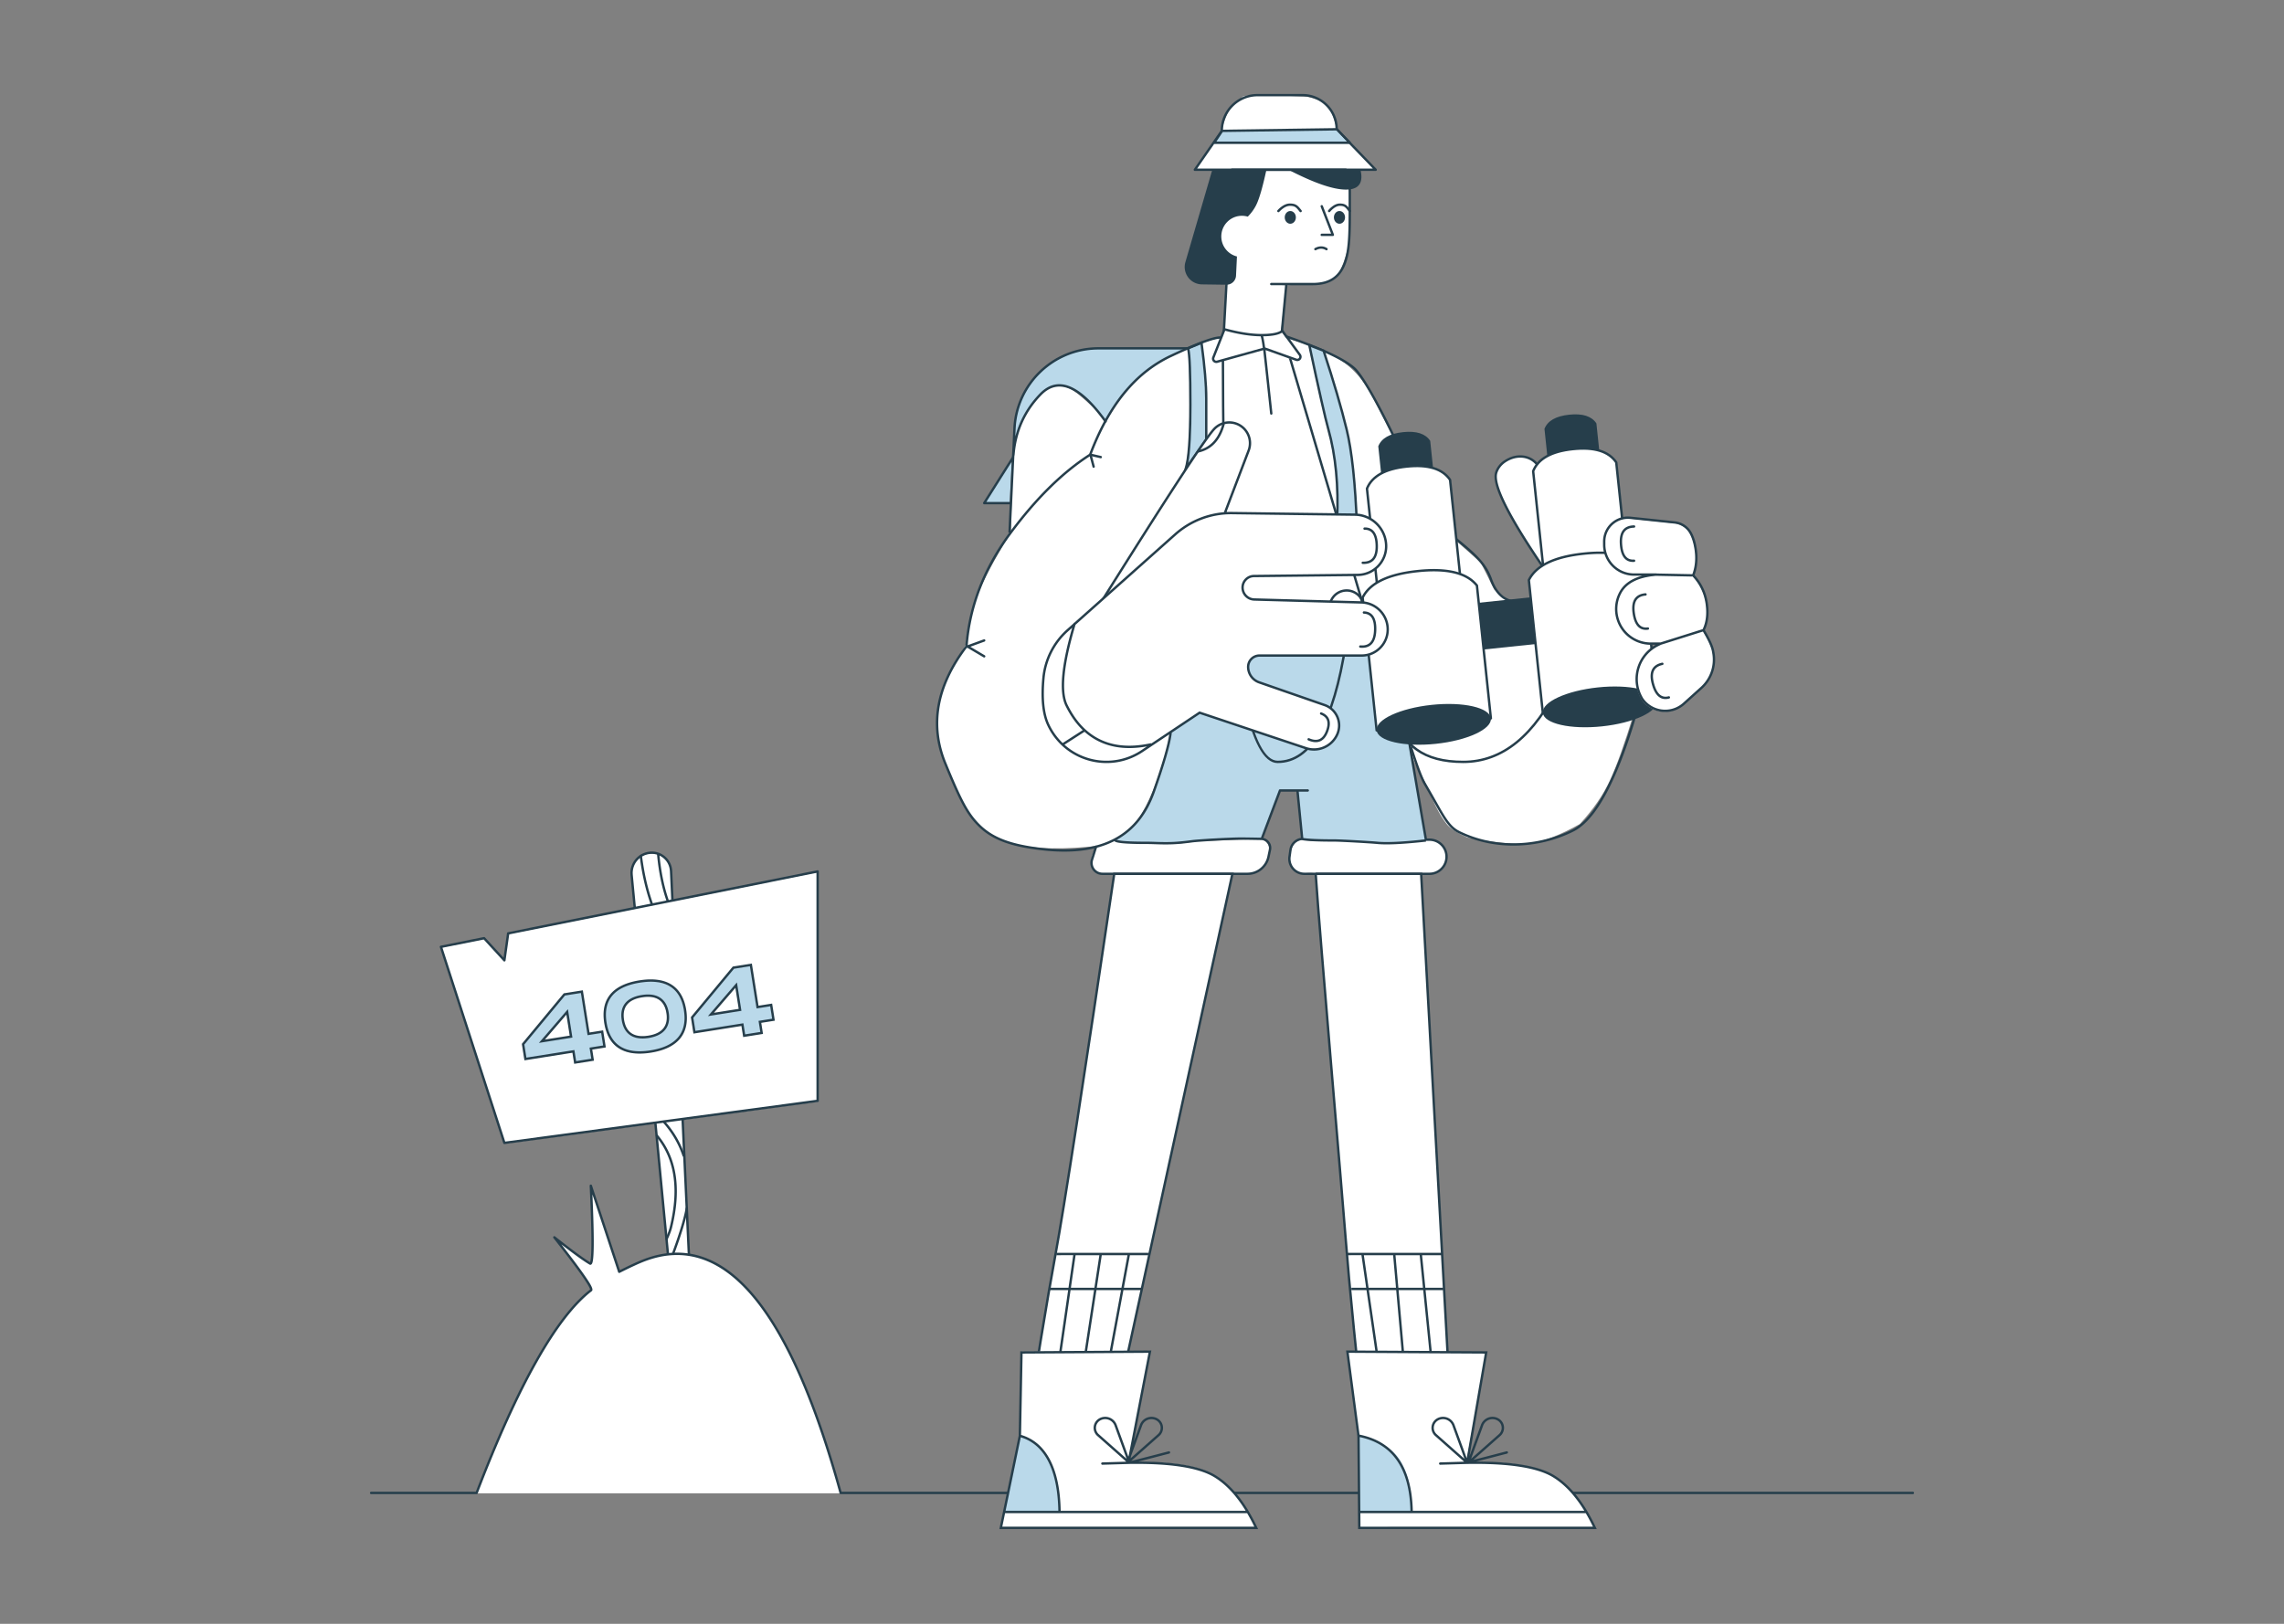 <svg width="1440" height="1024" fill="none" xmlns="http://www.w3.org/2000/svg"><rect width="100%" height="100%" fill="#808080" stroke="none"/><path d="M0 0h1440v1024H0z"/><path fill-rule="evenodd" clip-rule="evenodd" d="M694.758 533.139c-24.09 2.779-42.576 2.446-55.457-.999-12.882-3.445-23.04-10.773-30.477-21.983-8.106-17.146-12.602-26.972-13.489-29.478-4.347-12.281-4.829-24.353-3.997-32.475 1.086-10.608 6.915-24.43 17.486-41.468 1.506-11.846 4.004-22.338 7.495-31.476 3.49-9.138 10.485-22.295 20.983-39.47l1.499-56.457c4.43-12.923 8.593-22.082 12.491-27.479 3.897-5.396 8.394-8.227 13.489-8.493 4.3-.408 8.297.591 11.991 2.998 3.694 2.406 10.689 8.568 20.984 18.486 8.502-14.838 18.161-26.163 28.978-33.975 10.816-7.811 25.138-13.807 42.966-17.986l2.499-4.996.301-29.388-8.295-71.535h-10.992l16.987-24.98c1.516-5.505 3.015-9.502 4.497-11.992 1.481-2.489 4.249-5.32 8.303-8.493.074-.92 3.407-1.42 10-1.5 6.593-.08 16.979.254 31.159 1 6.053 1.39 10.216 3.223 12.49 5.496 2.273 2.274 4.272 7.103 5.995 14.49L867 107l-15.363.964-1.499 47.464c-2.137 8.14-4.135 13.636-5.995 16.488-1.86 2.851-4.857 5.016-8.993 6.495l-24.481 1.498-2.998 28.978 1.999 3.997c12.503 3.574 20.997 6.405 25.48 8.494 10.767 5.015 20.506 12.277 27.978 24.981 5.232 8.893 10.646 21.179 17.987 33.974 6.463 11.264 18.287 31.083 35.472 59.454l16.987 14.989 8.494 16.987 20.484 15.488 9.493-30.976c-19.319-29.311-28.978-47.964-28.978-55.958 0-3.341 2.018-6.49 3.997-8.493 2.755-2.789 6.539-4.503 12.99-3.997 4.3.337 8.464 3.002 12.49 7.994L1030 450.203c-5.72 18.741-10.71 32.73-14.99 41.968-4.27 9.237-10.6 18.397-18.984 27.479-12.079 6.775-22.238 10.772-30.476 11.99-8.239 1.219-21.729.053-40.469-3.497-6.563-3.004-10.893-5.835-12.99-8.493-7.775-9.856-11.027-22.357-14.989-28.978-5.565-9.3-8.895-17.96-9.992-25.98l-25.98-84.436-112.413-3.497-10.492 85.435c-5.735 23.219-11.897 40.206-18.486 50.961-6.589 10.754-14.916 17.416-24.981 19.984z" fill="#fff"/><path fill-rule="evenodd" clip-rule="evenodd" d="M702.5 551.544c-2.035-.367-3.535-.548-4.5-.544-3.705.016-6.729-.175-8.5-3-2.463-3.929-1.797-8.595 2-14l10.5-3.5h5l36.5 1.5 11.5-1.5 40.5-1.5c4.333 2 5.833 5.833 4.5 11.5-1.333 5.667-5 9.167-11 10.5l-12 .544-81 371.411h-52c8.902-58.348 16.068-102.23 21.5-131.646 5.432-29.415 17.765-109.337 37-239.765zm127 0c-.079-1.18-3.246-1.361-9.5-.544-5.333-2.667-7.5-6.833-6.5-12.5s3.5-8.667 7.5-9l7.5 1h23l23 1.5 25.5-2.5c8 .667 12 4.333 12 11 0 3.789-1.277 5.757-3 7.5-.872.883-2.539 1.883-5 3l-8 .544 20.5 371.911h-54c-7.275-66.881-11.941-113.766-14-140.655-2.452-32.026-16.324-191.214-19-231.256z" fill="#fff"/><path clip-rule="evenodd" d="M702.5 551.044H777l-81 371.41h-52c8.902-58.348 16.068-102.23 21.5-131.645 5.432-29.416 17.765-109.337 37-239.765zm127 0H896l20.5 371.911h-54c-7.275-66.881-11.941-113.766-14-140.656-2.452-32.025-16.324-191.213-19-231.255z" stroke="#263E4B" stroke-width="1.5"/><path fill-rule="evenodd" clip-rule="evenodd" d="m749 219.678-56.373.265c-28.125.132-51.249 22.209-52.682 50.298L639 288.754c.881-9.52 2.047-16.194 3.5-20.022 2.306-6.077 4.969-9.572 8-13.515 4.582-5.962 9.772-10.992 14-12.013 9.667-2.336 20.5 5.172 32.5 22.525 2.01-3.888 3.677-6.891 5-9.01 2.642-4.232 5.455-8.801 10.5-13.515 10-9.344 22.167-17.186 36.5-23.526zM703 529.52c5.143 1.876 14.81 2.711 29 2.503 7.727-.113 21.636-2.42 33.5-3.004 6.616-.325 16.616-.325 30 0l11.5-30.533h11l3.5 30.533c11.701.732 20.034 1.233 25 1.502 10.679.579 19.562 1.001 26.5 1.001 11.778 0 20.444-.834 26-2.503l-25.5-142.657-118.5 4.505c-1.549 21.723-7.215 45.583-17 71.579-2.085 5.54-2.419 12.543-4.5 19.521-3.172 10.634-6.665 20.918-10.5 28.031-3.638 6.748-10.305 13.255-20 19.522z" fill="#BAD9EA"/><path d="m898.21 529.352-11.449-66.779a.75.75 0 1 1 1.478-.254l11.393 66.45h1.618c6.351 0 11.5 5.154 11.5 11.513 0 6.358-5.149 11.513-11.5 11.513h-78.896c-5.63 0-10.194-4.57-10.194-10.207 0-.471.032-.943.097-1.41l.599-4.298a8.858 8.858 0 0 1 7.326-7.518l-2.862-29.126h-9.801l-10.991 29.183a6.483 6.483 0 0 1 4.871 7.643l-.915 4.374a14.273 14.273 0 0 1-13.967 11.359h-91.469c-4.215 0-7.632-3.421-7.632-7.641 0-.798.125-1.592.371-2.351.667-2.064 1.499-4.73 2.496-7.998a.75.75 0 1 1 1.434.439 528.275 528.275 0 0 1-2.503 8.021 6.135 6.135 0 0 0 5.834 8.028h91.469a12.773 12.773 0 0 0 12.499-10.165l.915-4.374a4.978 4.978 0 0 0-4.468-5.984c-6.204-.122-10.594-.184-13.165-.187-6.961-.008-26.591 1.132-30.698 1.682-9.323 1.249-14.26 1.429-22.324 1.157l-.525-.018c-2.881-.097-4.259-.131-6.097-.131-6.67 0-11.652-.168-14.959-.504-3.88-.396-5.637-.949-5.438-2.355l1.486.212a.376.376 0 0 0-.035-.227c.105.081.321.181.639.281.736.231 1.909.432 3.5.595 3.245.33 8.184.496 14.807.496 1.86 0 3.251.034 6.148.133l.524.017c7.986.27 12.842.093 22.075-1.144 4.178-.56 23.874-1.704 30.899-1.696 2.512.003 6.74.062 12.685.177l11.313-30.037a.75.75 0 0 1 .702-.486h17.5a.75.75 0 0 1 0 1.501h-5.672l2.869 29.209c3.312.547 9.929.825 19.803.825 3.712 0 21.852 1.014 27.07 1.505 5.946.559 15.835.086 29.64-1.423zm.818.919.055.496c-14.27 1.581-24.478 2.084-30.653 1.503-5.175-.487-23.27-1.499-26.93-1.499-10.558 0-17.421-.314-20.645-.952l.006-.033a7.353 7.353 0 0 0-6.519 6.301l-.599 4.299a8.63 8.63 0 0 0-.083 1.202c0 4.808 3.892 8.705 8.694 8.705h78.896c5.523 0 10-4.482 10-10.011 0-5.529-4.477-10.011-10-10.011h-2.222z" fill="#263E4B"/><path d="m811.713 179.884-2.911 30.764c23.701 8.064 38.855 15.067 45.522 21.07 8.644 7.784 30.803 52.77 42.159 82.294 3.429 8.917 8.745 14.565 21.645 25.018l1.085.879c12.955 10.498 18.25 16.166 21.492 25.175 5.006 13.909 15.022 17.251 30.48 10.085a.75.75 0 0 1 .63 1.362c-16.214 7.517-27.198 3.852-32.521-10.938-3.118-8.664-8.279-14.188-21.024-24.517l-1.085-.879c-13.1-10.615-18.547-16.401-22.102-25.645-11.257-29.265-33.37-74.161-41.763-81.718-6.518-5.869-21.726-12.874-45.561-20.955a.75.75 0 0 1-.506-.782l2.953-31.213H801.5a.751.751 0 0 1 0-1.502h26.194c10.32 0 16.307-4.201 19.432-12.69 2.512-6.822 3.124-14.707 3.124-31.563v-12.06c.008-5.582-.25-8.797-1.446-13.701a2.897 2.897 0 0 0-.103-.107c-.117-.117-.28-.27-.487-.457h-71.507a.75.75 0 0 1 0-1.502H848.5c.183 0 .36.067.497.189.885.785 1.149 1.048 1.231 1.384 1.259 5.121 1.53 8.452 1.522 14.195v12.059c0 17.046-.619 25.03-3.216 32.082-3.343 9.078-9.89 13.673-20.84 13.673h-15.981zm219.067 269.335 1.44.424c-12.56 42.715-25.91 67.614-40.19 74.742-22.485 11.22-49.98 12.083-72.361 1.094-2.957-1.452-5.279-3.481-7.636-6.598-1.68-2.222-3.337-4.896-5.983-9.537-.692-1.214-3.33-5.89-3.719-6.576a544.801 544.801 0 0 0-4.615-8.005c-2.09-3.552-5.057-11.395-8.931-23.58l1.429-.456c3.839 12.077 6.781 19.852 8.795 23.274a552.99 552.99 0 0 1 4.627 8.026c.39.689 3.027 5.362 3.717 6.573 2.615 4.588 4.246 7.219 5.876 9.375 2.223 2.94 4.368 4.814 7.101 6.156 21.946 10.776 48.951 9.928 71.031-1.09 13.779-6.875 26.969-31.497 39.419-73.822z" fill="#263E4B"/><path fill-rule="evenodd" clip-rule="evenodd" d="m825 217.675 9 3.504c6.333 19.355 11.167 35.873 14.5 49.555 3.333 13.682 5.5 34.038 6.5 61.068l-12.5-3.504c1-21.691-.833-40.879-5.5-57.564-2.033-7.267-6.033-24.953-12-53.059zm-76.5 2.003 8.5-3.504c2 14.794 3 26.474 3 35.039v26.028l-13 18.521c2-6.007 3-19.522 3-40.545 0-21.023-.5-32.87-1.5-35.539z" fill="#BAD9EA"/><path d="m824.767 217.832-.289-1.36 10.625 4.136.11.338c6.339 19.372 11.177 35.908 14.516 49.61 3.348 13.741 5.519 34.142 6.521 61.218l.038 1.028-14.065-3.942.028-.597c.996-21.614-.829-40.723-5.473-57.326-2.039-7.289-6.04-24.983-12.011-53.105zm13.455 52.7c4.647 16.614 6.497 35.682 5.554 57.204l10.936 3.065c-1.015-26.472-3.164-46.44-6.44-59.889-3.309-13.581-8.101-29.969-14.374-49.161l-7.375-2.872c5.804 27.3 9.706 44.525 11.699 51.653zm-89.924-50.59-.255-.681 10.07-4.152.13.964c2.005 14.825 3.007 26.535 3.007 35.14v26.266l-16.081 22.91 1.62-4.864c1.965-5.902 2.961-19.369 2.961-40.308 0-20.857-.501-32.737-1.452-35.275zm2.952 35.275c0 17.358-.678 29.614-2.051 36.819l10.551-15.032v-25.791c0-8.34-.954-19.667-2.864-33.974l-6.976 2.876c.907 3.759 1.34 15.361 1.34 35.102z" fill="#263E4B"/><path d="m810.781 219.891 1.438-.427 68.018 229.826c3.887 20.314 17.896 30.425 42.263 30.425 24.378 0 44.421-16.291 60.15-49.015l1.351.651c-15.956 33.196-36.464 49.866-61.501 49.866-25.049 0-39.706-10.579-43.719-31.572l-68-229.754zm36.978 185.878 1.482.229c-7.718 50.055-22.226 75.219-43.741 75.219-17.407 0-28.989-54.216-33.749-157.89-.898-19.549-1.398-52.928-1.501-100.144l1.5-.003c.103 47.195.603 80.557 1.499 100.078 4.699 102.324 16.263 156.457 32.251 156.457 20.485 0 34.643-24.558 42.259-73.946z" fill="#263E4B"/><path fill-rule="evenodd" clip-rule="evenodd" d="m922.478 381.147 52.391-5.507 3.099 29.484-52.391 5.506-3.099-29.483zm-48.593-52.855-4.923-46.845c1.975-5.066 7.18-8.042 15.614-8.928 8.434-.886 14.144.942 17.13 5.486l4.923 46.846-32.744 3.441zm137.525-14.454-32.743 3.441-4.924-46.845c1.976-5.066 7.18-8.042 15.615-8.928 8.434-.886 14.142.942 17.132 5.486l4.92 46.846z" fill="#263E4B"/><path fill-rule="evenodd" clip-rule="evenodd" d="m869.771 380.309-7.609-72.397c3.188-7.843 11.53-12.473 25.025-13.892 13.494-1.418 22.616 1.377 27.366 8.385l7.609 72.398-52.391 5.506zm157.169-16.519-52.388 5.506-7.609-72.397c3.189-7.843 11.53-12.473 25.025-13.892 13.492-1.418 22.612 1.377 27.362 8.385l7.61 72.398z" fill="#fff"/><path fill-rule="evenodd" clip-rule="evenodd" d="m869.442 380.511-7.61-72.397c3.189-7.843 11.53-12.473 25.025-13.892 13.494-1.418 22.617 1.377 27.366 8.385l7.609 72.398-52.39 5.506zm157.168-16.519-52.387 5.507-7.609-72.398c3.188-7.843 11.53-12.473 25.024-13.892 13.492-1.418 22.612 1.377 27.362 8.385l7.61 72.398z" fill="#fff" stroke="#263E4B" stroke-width="1.5" stroke-linecap="round" stroke-linejoin="round"/><path fill-rule="evenodd" clip-rule="evenodd" d="m868.156 460.551-8.803-83.755c4.554-9.163 16.109-14.72 34.664-16.671 18.555-1.95 31.013 1.083 37.373 9.1l8.803 83.754-72.037 7.572zm176.814-18.585-72.033 7.572-8.803-83.755c4.555-9.163 16.109-14.72 34.664-16.671 18.552-1.95 31.012 1.083 37.372 9.1l8.8 83.754z" fill="#fff"/><path d="M868.003 461.322a.75.75 0 0 1-.824-.668l-8.803-83.754a.745.745 0 0 1 .075-.413c4.693-9.444 16.473-15.109 35.257-17.084 18.784-1.974 31.484 1.119 38.038 9.38a.749.749 0 0 1 .159.388l8.803 83.755a.75.75 0 0 1-.667.825l-72.038 7.571zm71.135-8.986-8.702-82.788c-6.208-7.646-18.378-10.563-36.571-8.651-18.193 1.912-29.491 7.296-33.974 16.065l8.701 82.788 70.546-7.414zm106.352-10.423a.756.756 0 0 1-.67.825l-72.035 7.571a.75.75 0 0 1-.825-.668l-8.803-83.754a.754.754 0 0 1 .075-.413c4.693-9.444 16.474-15.109 35.257-17.083 18.781-1.975 31.481 1.118 38.041 9.379.09.112.14.246.16.388l8.8 83.755zm-1.57-.59-8.7-82.788c-6.21-7.646-18.38-10.563-36.574-8.651-18.193 1.912-29.49 7.296-33.974 16.065l8.702 82.788 70.546-7.414z" fill="#263E4B"/><path fill-rule="evenodd" clip-rule="evenodd" d="M905.235 469.074c-19.893 2.091-36.597-1.714-37.31-8.499-.713-6.784 14.835-13.979 34.727-16.07 19.893-2.091 36.597 1.714 37.31 8.499.713 6.784-14.835 13.979-34.727 16.07zm104.785-11.013c-19.896 2.091-36.601-1.714-37.314-8.499-.713-6.784 14.835-13.979 34.724-16.07 19.9-2.091 36.6 1.714 37.31 8.499.72 6.784-14.83 13.979-34.72 16.07z" fill="#263E4B"/><path d="M850.217 394.465c6.29-.661 10.852-6.298 10.191-12.59-.662-6.293-6.296-10.858-12.586-10.197-6.289.661-10.851 6.298-10.19 12.59.661 6.293 6.296 10.858 12.585 10.197zm-.157-1.493c-5.465.574-10.361-3.393-10.936-8.86-.575-5.468 3.39-10.366 8.855-10.94 5.466-.575 10.362 3.392 10.937 8.859.574 5.468-3.39 10.366-8.856 10.941zM610.14 406.854l10.104-3.678a.75.75 0 1 1 .512 1.411l-8.983 3.27 9.109 5.389a.75.75 0 1 1-.763 1.293l-10.172-6.017-.191.069a.738.738 0 0 1-.268.046c-18.363 24.481-22.61 48.632-12.794 72.545 9.569 23.311 13.87 31.631 21.12 38.812 8.358 8.279 19.868 12.582 39.769 14.787 37.529 4.157 59.448-8.293 69.21-36.044 6.099-17.339 9.588-29.48 10.463-36.385a.75.75 0 1 1 1.488.189c-.892 7.041-4.403 19.26-10.536 36.695-10.004 28.437-32.594 41.269-70.79 37.037-20.206-2.239-32.021-6.655-40.659-15.211-7.448-7.378-11.801-15.798-21.453-39.309-10.083-24.563-5.635-49.402 13.289-74.425 2.037-25.406 11.249-49.186 27.628-71.325 16.329-22.072 33.156-38.665 50.489-49.776 11.714-31.072 28.723-51.881 51.034-62.381 11.116-5.231 19.459-8.708 25.043-10.435 3.74-1.157 6.402-1.582 7.891-1.113l2.571-47.221a.753.753 0 0 1 .79-.711.752.752 0 0 1 .708.792l-2.674 49.124c-.053.973-1.499.933-1.499-.041 0-.919-2.315-.95-7.344.605-5.503 1.701-13.79 5.155-24.848 10.359-21.98 10.344-38.767 30.924-50.356 61.785a.753.753 0 0 1-.299.369c-17.239 11.004-34.008 27.515-50.301 49.538-16.087 21.745-25.18 45.06-27.288 69.957z" fill="#263E4B"/><path fill-rule="evenodd" clip-rule="evenodd" d="m771.5 208.165-7.025 17.788a2 2 0 0 0 2.395 2.662l30.003-8.324 19.856 7.073a2 2 0 0 0 2.288-3.061L808 209.166c-2.043 1.78-6.421 2.67-13.133 2.67-6.712 0-14.501-1.224-23.367-3.671z" fill="#fff"/><path d="m796.406 220.838-28.835 8a2.754 2.754 0 0 1-3.292-3.665l7.024-17.785a.749.749 0 0 1 .896-.447c8.806 2.43 16.53 3.643 23.168 3.643 6.542 0 10.775-.86 12.641-2.485a.75.75 0 0 1 1.098.124l11.013 15.132a2.75 2.75 0 0 1-3.144 4.215l-19.066-6.792.117 1.004c.188 1.628.469 4.153.845 7.575.75 6.841 1.875 17.27 3.375 31.286a.751.751 0 1 1-1.492.16c-1.5-14.015-2.625-24.442-3.375-31.282-.374-3.42-.656-5.942-.843-7.567l-.13-1.116zm-.019-8.759c.165.644.322 1.36.472 2.143a77.94 77.94 0 0 1 .664 4.122l.096.685.008.055 19.851 7.071a1.252 1.252 0 0 0 1.429-1.916l-10.564-14.514c-2.265 1.51-6.238 2.274-11.956 2.354zm-.237 7.272-.016-.112-.096-.687a76.794 76.794 0 0 0-.652-4.046 32.797 32.797 0 0 0-.549-2.422c-6.497-.061-13.958-1.235-22.387-3.518l-6.776 17.159a1.252 1.252 0 0 0 1.497 1.666l28.979-8.04z" fill="#263E4B"/><path fill-rule="evenodd" clip-rule="evenodd" d="M694 380.003c41.492-66.209 65.325-102.749 71.5-109.621 4.819-5.363 13.073-5.804 18.437-.985a13.057 13.057 0 0 1 3.476 14.354L772.5 322.94" fill="#fff"/><path d="M694.461 380.754c41.445-66.133 65.293-102.696 71.422-109.518 4.545-5.057 12.324-5.469 17.376-.92a12.327 12.327 0 0 1 3.27 13.543l-14.904 39.166 1.402.535 14.903-39.166a13.83 13.83 0 0 0-3.667-15.194c-5.668-5.104-14.396-4.642-19.495 1.032-6.22 6.922-30.038 43.439-71.578 109.724l1.271.798z" fill="#263E4B"/><path fill-rule="evenodd" clip-rule="evenodd" d="M786.682 136.615a12.97 12.97 0 0 0-3.682-.53c-7.18 0-13 5.827-13 13.015 0 6.107 4.202 11.231 9.869 12.634l-.588 12.11a6 6 0 0 1-6.077 5.708l-15.43-.216a11.037 11.037 0 0 1-2.923-.438c-5.832-1.7-9.183-7.805-7.484-13.638l16.958-58.207h2.008l.008-.011 2.352.011h8.807l.002.043 20.917.1c-2.415 11.108-4.584 18.531-6.507 22.269a28.123 28.123 0 0 1-5.23 7.15zm71.064-29.562c1.969 8.343-1.078 12.514-9.141 12.514-8.062 0-20.155-4.171-36.28-12.514h45.421z" fill="#263E4B"/><path fill-rule="evenodd" clip-rule="evenodd" d="m672.687 397.476 67.892-60.494a53.002 53.002 0 0 1 35.941-13.425l77.306.995c10.56.136 19.191 8.464 19.704 19.013.486 9.983-7.214 18.47-17.198 18.956a17.2 17.2 0 0 1-.681.02l-65.45.716a7.251 7.251 0 0 0-7.171 7.33v.008a7.55 7.55 0 0 0 7.343 7.456l67.558 1.852c9.205.252 16.551 7.762 16.599 16.971.048 9.074-7.27 16.47-16.344 16.518h-64.485a7.172 7.172 0 0 0-7.171 7.172v.086a10.333 10.333 0 0 0 6.944 9.638l41.236 14.316c7.136 2.477 10.912 10.27 8.435 17.405-.11.317-.232.63-.365.938-3.301 7.644-11.903 11.49-19.802 8.855l-67.035-22.37-36.267 24.205c-18.6 12.413-43.741 7.398-56.154-11.201a40.489 40.489 0 0 1-3.079-5.496c-3.159-6.837-4.144-16.633-2.956-29.387a46.002 46.002 0 0 1 15.2-30.077z" fill="#fff"/><path d="m669.986 468.57 12.646-8.138c-4.339-4.148-7.843-9.244-10.803-15.169-4.289-8.589-2.879-25.011 4.15-49.373l-2.395 2.134a45.317 45.317 0 0 0-14.972 29.648c-1.17 12.61-.196 22.264 2.894 28.953a39.906 39.906 0 0 0 3.004 5.368 39.898 39.898 0 0 0 5.476 6.577zm1.135 1.055c13.179 11.781 33.114 13.67 48.499 3.402l3.499-2.336c-13.903 2.514-25.212.462-34.274-5.36a41.003 41.003 0 0 1-5.072-3.848l-12.652 8.142zm5.657-76.458.003-.012a.752.752 0 0 1 .602-.527l63.085-56.211a53.715 53.715 0 0 1 36.427-13.611l77.344.996c10.945.141 19.891 8.782 20.423 19.726.505 10.397-7.504 19.236-17.89 19.743-.236.011-.473.018-.709.021l-65.479.716a6.495 6.495 0 0 0-6.421 6.57v.008a6.796 6.796 0 0 0 6.605 6.715l67.584 1.852c9.6.263 17.26 8.103 17.311 17.717.05 9.489-7.594 17.222-17.073 17.273H794.076a6.418 6.418 0 0 0-6.413 6.498 9.579 9.579 0 0 0 6.433 8.936l41.254 14.321c7.515 2.609 11.495 10.824 8.889 18.348-.117.338-.246.671-.388.999-3.456 8.003-12.453 12.03-20.716 9.273l-66.699-22.258-35.984 24.016c-18.951 12.648-44.556 7.522-57.19-11.45a41.34 41.34 0 0 1-3.117-5.571c-3.22-6.968-4.219-16.872-3.026-29.722a46.82 46.82 0 0 1 15.467-30.631l4.192-3.735zm1.315.838c-7.506 25.285-9.118 42.186-4.922 50.586 4.146 8.302 9.368 14.904 16.484 19.476 9.264 5.952 20.991 7.822 35.687 4.653a.75.75 0 0 1 .571.107l30.302-20.224 67.395 22.49c7.524 2.511 15.717-1.156 18.864-8.444.127-.294.243-.592.348-.895 2.335-6.74-1.231-14.1-7.964-16.437l-41.253-14.321a11.082 11.082 0 0 1-7.442-10.337l-.001-.095c0-4.376 3.543-7.923 7.914-7.923h64.507c8.65-.046 15.625-7.103 15.58-15.763-.047-8.804-7.061-15.983-15.852-16.224l-67.584-1.852a8.296 8.296 0 0 1-8.064-8.198v-.009c-.049-4.419 3.491-8.04 7.904-8.089l65.479-.716c.218-.002.436-.009.653-.019 9.559-.466 16.93-8.601 16.465-18.17-.494-10.152-8.792-18.167-18.944-18.298l-77.345-.995a52.217 52.217 0 0 0-35.41 13.23l-63.372 56.467z" fill="#263E4B"/><path fill-rule="evenodd" clip-rule="evenodd" d="m1011.08 342.03.01 2.035c.05 10.381 8.47 18.771 18.86 18.771h14.22c-11.75.904-19.42 4.742-23 11.513-5.63 10.664-1.55 23.875 9.12 29.508a21.808 21.808 0 0 0 10.19 2.527h6.19l-1.69.83c-11.89 5.839-16.81 20.216-10.97 32.113.35.718.74 1.417 1.16 2.096 5.69 7.918 16.72 9.728 24.63 4.043.53-.379 1.04-.788 1.52-1.224l11.04-9.945a23.986 23.986 0 0 0 7.6-21.808c-.09-.589-.19-1.122-.29-1.6-.57-2.918-2.57-7.256-6-13.014 2.34-4.672 3-10.345 2-17.019-1-6.674-3.83-12.514-8.5-17.519 2.28-5.827 2.61-12.334 1-19.522-.63-2.846-1.51-5.272-2.64-7.277a12.983 12.983 0 0 0-9.98-6.565l-27.91-2.931c-8.24-.865-15.62 5.113-16.48 13.352-.06.543-.08 1.089-.08 1.636z" fill="#fff"/><path d="m1046.88 405.132 26.59-8.378c2.14-4.469 2.75-9.893 1.79-16.288-.98-6.505-3.73-12.192-8.27-17.078v.198l-23.05-.452c-11.17.97-18.4 4.673-21.78 11.065-5.43 10.292-1.51 23.047 8.78 28.489a21.026 21.026 0 0 0 9.84 2.444h6.1zm.4 1.45-1.66.812c-11.5 5.647-16.26 19.564-10.62 31.084.35.701.72 1.384 1.11 2.006 5.45 7.589 16.01 9.32 23.59 3.865.5-.361.98-.75 1.44-1.163l11.03-9.936a23.26 23.26 0 0 0 7.37-21.173c-.09-.568-.19-1.083-.28-1.543-.53-2.728-2.4-6.83-5.6-12.265l-26.38 8.313zm-2.78-44.939 22.48.441c2.05-5.558 2.32-11.755.79-18.606-.62-2.775-1.48-5.13-2.56-7.066a12.255 12.255 0 0 0-9.41-6.193l-27.91-2.931c-7.83-.822-14.84 4.864-15.66 12.7-.05.516-.08 1.035-.08 1.554l.01 2.019c.05 9.968 8.13 18.023 18.09 18.023h14.25v.059zm-23.66 11.854c2.67-5.055 7.5-8.519 14.46-10.411h-5.05c-10.78 0-19.54-8.724-19.59-19.518l-.01-2.019c0-.574.03-1.147.09-1.718.91-8.661 8.66-14.945 17.31-14.037l27.91 2.931c4.44.466 8.37 3.058 10.56 6.952 1.16 2.071 2.06 4.563 2.71 7.473 1.6 7.149 1.31 13.66-.86 19.519 4.58 5.039 7.37 10.903 8.37 17.575 1 6.644.37 12.347-1.89 17.095 3.34 5.653 5.3 9.941 5.89 12.904.09.475.19 1.003.28 1.584a24.784 24.784 0 0 1-7.85 22.539l-11.02 9.936c-.5.45-1.03.873-1.57 1.266-8.26 5.939-19.76 4.055-25.72-4.249-.44-.706-.84-1.434-1.2-2.18-5.82-11.882-1.25-26.159 10.18-32.505h-3.06c-3.68 0-7.3-.899-10.55-2.619-11.01-5.829-15.22-19.493-9.39-30.518zm9.39-42.212c.41-.006.75.326.76.74 0 .415-.33.756-.74.762-5.53.078-7.98 3.385-7.51 10.312.48 6.957 2.94 10.079 7.45 9.764.42-.029.77.283.8.697a.747.747 0 0 1-.69.801c-5.49.384-8.53-3.469-9.05-11.16-.53-7.722 2.51-11.824 8.98-11.916zm7.17 42.817c.41-.035.77.272.81.685a.753.753 0 0 1-.69.811c-5.51.464-7.72 3.934-6.77 10.81.96 6.907 3.64 9.85 8.12 9.221a.74.74 0 0 1 .84.639.75.75 0 0 1-.64.848c-5.44.766-8.74-2.866-9.8-10.501-1.07-7.667 1.68-11.971 8.13-12.513zm10.51 43.785c.41-.085.8.175.89.581a.759.759 0 0 1-.58.889c-5.41 1.131-7.19 4.846-5.4 11.554 1.79 6.739 4.8 9.334 9.17 8.164.4-.107.81.131.92.531a.748.748 0 0 1-.53.919c-5.31 1.424-9.03-1.778-11.01-9.227-2-7.48.21-12.087 6.54-13.411z" fill="#263E4B"/><path fill-rule="evenodd" clip-rule="evenodd" d="M398.221 552.239 422.5 805.797H435l-11.905-256c-.312-6.718-6.011-11.91-12.729-11.598-.206.01-.411.024-.616.044-7.045.687-12.204 6.949-11.529 13.996z" fill="#fff"/><path d="m397.474 551.838 24.344 254.237h13.968L423.844 549.29c-.331-7.132-6.381-12.644-13.513-12.312-.218.01-.436.025-.654.047-7.457.727-12.917 7.355-12.203 14.813zm25.708 252.737-24.214-252.88c-.636-6.635 4.221-12.531 10.855-13.177.192-.019.385-.033.578-.042 6.304-.293 11.652 4.579 11.945 10.883l11.868 255.216h-11.032z" fill="#263E4B"/><path d="M416.373 813.117a.75.75 0 0 1-1.388-.568c9.895-24.194 15.655-41.099 17.276-50.674a.749.749 0 1 1 1.479.25c-1.645 9.717-7.432 26.7-17.367 50.992zm15.338-84.653a.75.75 0 1 1-1.422.477c-4.404-13.133-13.301-24.337-26.716-33.622a.75.75 0 0 1 .854-1.233c13.67 9.462 22.773 20.924 27.284 34.378zm-10.76 53.181a.75.75 0 0 1-1.366-.619c1.338-2.953 2.234-5.357 2.687-7.205 6.225-25.381 2.366-43.929-8.655-57.113a.749.749 0 1 1 1.151-.962c11.335 13.56 15.296 32.599 8.96 58.433-.478 1.951-1.404 4.436-2.777 7.466zm-17.679-241.802a.75.75 0 1 1 1.488-.19c6.499 50.948 30.889 77.891 73.275 81.054a.75.75 0 0 1-.112 1.496c-43.148-3.22-68.067-30.747-74.651-82.36zm10.981-.772a.75.75 0 0 1 1.494-.142c4.26 44.862 24.54 68.251 60.976 70.932a.75.75 0 0 1-.11 1.496c-37.222-2.739-58.035-26.742-62.36-72.286z" fill="#263E4B"/><path fill-rule="evenodd" clip-rule="evenodd" d="M813.5 141.091c-1.933 0-3.5-1.793-3.5-4.005 0-2.211 1.567-4.004 3.5-4.004s3.5 1.793 3.5 4.004c0 2.212-1.567 4.005-3.5 4.005zm31 0c-1.933 0-3.5-1.793-3.5-4.005 0-2.211 1.567-4.004 3.5-4.004s3.5 1.793 3.5 4.004c0 2.212-1.567 4.005-3.5 4.005zm-37.928-7.524a.749.749 0 1 1-1.144-.97c.119-.141.334-.376.633-.674a16.153 16.153 0 0 1 1.664-1.443c1.779-1.341 3.639-2.153 5.516-2.153 2.716 0 4.203.649 5.704 2.298.237.26.477.545.792.934.093.114.665.828.845 1.049a.752.752 0 0 1-.108 1.056.749.749 0 0 1-1.055-.108c-.184-.225-.758-.941-.847-1.051a20.279 20.279 0 0 0-.736-.869c-1.215-1.334-2.299-1.808-4.595-1.808-1.494 0-3.072.689-4.614 1.852-.553.416-1.06.863-1.509 1.309a10.74 10.74 0 0 0-.546.578zm32.018-.021a.75.75 0 0 1-1.18-.928c.111-.141.311-.377.59-.675.461-.493.98-.985 1.548-1.447 1.663-1.349 3.407-2.169 5.176-2.169 2.549 0 3.951.66 5.354 2.319.22.26.443.545.736.934.086.115.618.829.784 1.049a.751.751 0 0 1-1.196.906l-.786-1.051a19.36 19.36 0 0 0-.683-.868c-1.119-1.324-2.104-1.788-4.209-1.788-1.361 0-2.81.682-4.232 1.835-.511.415-.98.861-1.397 1.306a9.74 9.74 0 0 0-.505.577zm-5.264 13.802h5.903l-6.602-16.997a.75.75 0 1 1 1.398-.545l7 18.02a.75.75 0 0 1-.699 1.023h-7a.75.75 0 1 1 0-1.501zm-3.646 10.422a.75.75 0 0 1-.709-1.323c2.717-1.457 5.334-1.457 7.746.021a.75.75 0 0 1-.783 1.281c-1.943-1.191-3.993-1.191-6.254.021z" fill="#263E4B"/><path fill-rule="evenodd" clip-rule="evenodd" d="m278 597.553 40 123.636 197.5-26.529V550l-195.109 39.065L318 606.062l-12.796-13.956L278 597.553z" fill="#fff"/><path d="M305.757 591.141a.752.752 0 0 0-.7-.229l-27.204 5.447a.75.75 0 0 0-.567.967l40 123.636a.752.752 0 0 0 .814.513l197.5-26.53a.75.75 0 0 0 .65-.743v-144.66a.75.75 0 0 0-.897-.735l-195.109 39.065a.748.748 0 0 0-.596.631l-2.169 15.423-11.722-12.785zm-.82 1.325 12.51 13.645a.75.75 0 0 0 1.296-.402l2.316-16.471 193.691-38.781v143.089l-196.229 26.359-39.548-122.24 25.964-5.199z" fill="#263E4B"/><path fill-rule="evenodd" clip-rule="evenodd" d="M234 941.714h66.5c26.194-68.248 50.243-110.858 72.148-127.831 1.294-1.002-6.422-12.118-23.148-33.347 10.842 8.582 18.342 14.088 22.5 16.518 1.958 1.144 2.125-15.207.5-49.054l17.904 54.257c6.817-3.426 12.015-5.828 15.596-7.205 50.333-19.355 91.667 29.533 124 146.662h676" fill="#fff"/><path d="M371.622 797.463c.713.417 1.357.03 1.708-.721.228-.487.403-1.226.546-2.245.271-1.94.426-4.962.468-9.079.074-7.286-.206-18.026-.841-32.224l16.189 49.06c.144.434.64.64 1.049.435 6.796-3.417 11.975-5.809 15.528-7.176 49.742-19.127 90.779 29.411 123.008 146.162a.75.75 0 0 0 .723.55h676c.41 0 .75-.336.75-.75s-.34-.75-.75-.75H530.571c-32.416-117.111-73.994-166.164-124.84-146.612-3.471 1.335-8.43 3.616-14.887 6.846l-17.632-53.433c-.273-.829-1.503-.601-1.461.271.812 16.91 1.176 29.447 1.093 37.605-.042 4.059-.194 7.026-.454 8.887-.107.764-.231 1.328-.359 1.673-4.185-2.505-11.549-7.928-22.066-16.253-.697-.552-1.605.354-1.054 1.052 8.354 10.604 14.457 18.68 18.304 24.222 1.913 2.757 3.265 4.882 4.051 6.365.378.712.618 1.265.721 1.643.02.074.033.136.041.185-21.952 17.125-45.938 59.625-72.043 127.549H234a.75.75 0 0 0 0 1.5h66.5a.749.749 0 0 0 .7-.481c26.147-68.125 50.144-110.644 71.907-127.507 1.23-.952-.276-3.794-4.66-10.109-3.252-4.685-8.094-11.153-14.527-19.408 8.269 6.431 14.164 10.676 17.702 12.743zM821.226 59.25h-28.405c-12.761 0-23.122 10.294-23.249 23.04l-16.863 24.335a.751.751 0 0 0 .616 1.179h114c.662 0 1-.795.54-1.272L843.474 81.22c-.163-12.161-10.061-21.97-22.248-21.97zm-50.288 23.704a.751.751 0 0 0 .133-.428c0-12.025 9.738-21.774 21.75-21.774h28.405c11.46 0 20.75 9.3 20.75 20.773 0 .195.076.381.211.521l23.373 24.256H754.759l16.179-23.348z" fill="#263E4B"/><path fill-rule="evenodd" clip-rule="evenodd" d="M842.419 82.026 770 83.027l-5 7.508h85.5l-8.081-8.51z" fill="#BAD9EA"/><path d="m842.909 80.775-72.419 1a.75.75 0 0 0-.614.335l-5 7.508a.75.75 0 0 0 .624 1.168H851c.659 0 .998-.79.544-1.269l-8.081-8.509a.75.75 0 0 0-.554-.233zm6.343 8.509h-82.35l4.003-6.012 71.697-.991 6.65 7.003z" fill="#263E4B"/><path fill-rule="evenodd" clip-rule="evenodd" d="m639.5 921.954-8.5 41.045h161c-7.382-15.594-16.048-26.439-26-32.536-9.952-6.096-28.118-8.933-54.5-8.509l13.5-70.078-81 .501-1 52.558-3.5 17.019zM857 915.947V963.5l20-.501h128c-7.382-15.594-16.048-26.439-26-32.536-9.952-6.096-28.118-8.933-54.5-8.509L937 853l-87.5-.623 6.5 52.558 1 11.012z" fill="#fff"/><path fill-rule="evenodd" clip-rule="evenodd" d="M643 905.436c7.656 1.239 13.656 6.078 18 14.516 4.344 8.437 6.678 19.783 7 34.037l-35-.5M857 905.436c13.656 3.242 22.656 9.081 27 17.519 4.344 8.437 6.344 18.782 6 31.034l-33-.5v-48.053z" fill="#BAD9EA"/><path d="m667.872 851.98 5.568-38.397H661.5v-1.5h12.157l2.976-20.524H666v-1.5h58v1.5h-11.626l-3.803 20.524H719.5v1.5h-11.207l-7.076 38.191 24.692-.153-11.06 57.413 3.82-10.474a7.758 7.758 0 0 1 11.214-4.033 6.85 6.85 0 0 1 1.075 11.036l-17.777 15.743c3.346-.832 11.561-2.944 23.63-6.085a.75.75 0 0 1 .378 1.452 4120.12 4120.12 0 0 1-19.317 4.993c23.086.105 39.247 2.977 48.52 8.658 10.091 6.182 18.847 17.139 26.286 32.855l.507 1.07H630.079l8.686-41.946 3.487-16.951 1.012-53.22 24.608-.152zm1.517-.01 14.505-.089 5.862-38.298h-14.8l-5.567 38.387zm16.024-.099 14.277-.088 7.078-38.2h-15.495l-5.86 38.288zm26.723 71.324a.77.77 0 0 1-.198.011l-16.916.498a.75.75 0 0 1-.044-1.499l15.107-.445-18.289-16.197a6.85 6.85 0 0 1 1.074-11.036 7.758 7.758 0 0 1 11.215 4.033l7.292 19.996.234-.642 12.48-64.782-79.355.491-.975 51.25c15.57 4.628 24.495 20.65 24.978 47.865h116.632c-5.905-9.64-12.495-16.683-19.763-21.135-9.72-5.955-27.56-8.776-53.472-8.408zm.925-4.88-.254 1.318 17.156-15.193a5.35 5.35 0 0 0-.839-8.619 6.258 6.258 0 0 0-9.046 3.253l-7.017 19.241zm73.211 35.923H633.684l-1.763 8.511H790.81a118.579 118.579 0 0 0-4.538-8.511zm-152.278-1.5h33.245c-.475-26.472-9.006-41.857-23.668-46.355l-3.337 16.223-6.24 30.132zm68.682-53.664a6.258 6.258 0 0 0-9.046-3.253 5.349 5.349 0 0 0-.839 8.619l17.49 15.49-7.605-20.856zm8.172-107.515h-16.204l-3.141 20.524h15.543l3.802-20.524zm-17.721 0h-14.978l-2.976 20.524h14.812l3.142-20.524z" fill="#263E4B"/><path fill-rule="evenodd" clip-rule="evenodd" d="M636.5 317.786H620l18-28.531" fill="#BAD9EA"/><path d="m867.076 851.727-5.531-38.144H852v-1.5h9.327l-2.976-20.524H849v-1.5h60.5v1.5h-12.921l2.067 20.524H910v1.5h-11.203l3.862 38.348 35.231.201-11.406 66.129 7.185-19.701a7.758 7.758 0 0 1 11.214-4.033 6.85 6.85 0 0 1 1.075 11.036l-16.981 15.038c4.23-1.075 11.34-2.909 20.834-5.38a.75.75 0 0 1 .378 1.452 4074.544 4074.544 0 0 1-19.31 4.991c23.349.067 39.674 2.939 49.013 8.66 10.091 6.182 18.847 17.139 26.288 32.855l.5 1.07H856.257l-.007-.743-.493-57.973-7.113-53.911 18.432.105zm1.516.009 15.062.086-3.389-38.239H863.06l5.532 38.153zm16.568.095 15.99.091-3.86-38.339h-15.519l3.389 38.248zm-28.006 52.87c21.722 4.377 32.934 20.466 33.581 48.037h108.136c-5.905-9.64-12.495-16.683-19.763-21.135-9.685-5.934-27.43-8.755-53.191-8.412a.73.73 0 0 1-.298.004l-.535.008a.711.711 0 0 1-.146.003l-16.916.498a.75.75 0 0 1-.044-1.499l15.107-.445-18.289-16.197a6.85 6.85 0 0 1 1.075-11.036 7.757 7.757 0 0 1 11.214 4.033l7.655 20.991 11.371-65.929-85.755-.49 6.798 51.569zm.103 1.553.4 46.484h31.578c-.635-26.725-11.277-42.145-31.978-46.484zm142.515 47.984H857.67l.074 8.511h146.566c-1.46-3.023-2.98-5.86-4.538-8.511zm-84.096-55.164a6.258 6.258 0 0 0-9.046-3.253 5.349 5.349 0 0 0-.839 8.619l17.49 15.49-7.605-20.856zm19.402 0-7.606 20.856 17.491-15.49a5.35 5.35 0 0 0-.839-8.619 6.258 6.258 0 0 0-9.046 3.253zm-40.006-107.515H879.82l1.818 20.524h15.501l-2.067-20.524zm-16.758 0h-18.447l2.976 20.524h17.289l-1.818-20.524z" fill="#263E4B"/><path d="m379.158 651.096 1.476 9.318-8.574 1.358 1.107 6.989-11.022 1.745-1.107-6.988-30.251 4.791-1.476-9.318 26.037-31.398 11.023-1.746 4.214 26.607 8.573-1.358zm-37.967 6.013 18.371-2.91-2.466-15.571-15.905 18.481zm68.632 6.474c-17.024 2.697-26.35-3.87-28.612-18.154-2.253-14.223 4.597-23.289 21.621-25.985 16.962-2.686 26.35 3.871 28.593 18.032 2.252 14.223-4.64 23.421-21.602 26.107zm-1.466-9.257c9.675-1.532 13.317-7.073 12.045-15.104-1.262-7.97-6.429-12.053-16.104-10.521-9.675 1.533-13.337 6.951-12.065 14.982 1.282 8.092 6.448 12.176 16.124 10.643zm77.353-20.106 1.475 9.318-8.573 1.358 1.107 6.988-11.022 1.746-1.107-6.988-30.251 4.791-1.476-9.318 26.037-31.398 11.022-1.746 4.214 26.606 8.574-1.357zm-37.967 6.013 18.371-2.91-2.466-15.571-15.905 18.481z" fill="#BAD9EA"/><path d="m380.26 649.745 1.711 10.8-8.573 1.358 1.107 6.989-12.504 1.98-1.107-6.989-30.251 4.792-1.647-10.394 26.434-31.876 12.043-1.908 4.214 26.606 8.573-1.358zm-9.82 3.074-4.214-26.606-10.002 1.585-25.64 30.918 1.306 8.243 30.251-4.792 1.106 6.989 9.541-1.511-1.106-6.989 8.573-1.358-1.242-7.836-8.573 1.357zm-30.672 4.858 18.294-21.257 2.837 17.911-21.131 3.346zm19.415-4.593-2.096-13.232-13.515 15.704 15.611-2.472zm51.236 10.748c-17.114 2.711-27.097-3.794-29.47-18.778-2.362-14.915 5.123-24.131 22.245-26.843 17.057-2.702 27.098 3.799 29.451 18.655 2.363 14.925-5.175 24.265-22.226 26.966zm-.234-1.482c16.264-2.576 23.207-11.178 20.978-25.249-2.217-14.001-11.462-19.986-27.735-17.408-16.336 2.587-23.224 11.067-20.997 25.126 2.237 14.13 11.425 20.117 27.754 17.531zm-1.232-7.775c-9.777 1.548-15.588-2.471-16.981-11.267-1.383-8.727 2.906-14.291 12.688-15.84 9.758-1.546 15.586 2.455 16.962 11.144 1.387 8.757-2.914 14.418-12.669 15.963zm-.235-1.482c8.951-1.417 12.677-6.322 11.422-14.246-1.243-7.852-6.288-11.316-15.246-9.897-8.981 1.422-12.69 6.234-11.441 14.124 1.261 7.961 6.292 11.441 15.265 10.019zm78.094-20.224 1.711 10.8-8.573 1.358 1.106 6.989-12.504 1.98-1.107-6.989-30.25 4.792-1.647-10.394 26.434-31.877 12.043-1.907 4.214 26.606 8.573-1.358zm-9.82 3.074-4.214-26.606-10.002 1.584-25.64 30.919 1.305 8.242 30.251-4.791 1.107 6.989 9.541-1.511-1.107-6.989 8.574-1.358-1.242-7.837-8.573 1.358zm-30.672 4.858 18.294-21.258 2.837 17.911-21.131 3.347zm19.415-4.593-2.096-13.232-13.515 15.704 15.611-2.472zM637.805 288.449c.091-.341.168-.658.232-.951l.82-17.31c1.359-28.695 24.994-51.261 53.69-51.261H749v1.501h-56.453c-27.895 0-50.871 21.937-52.192 49.831l-.238 5.033c2.651-10.179 7.763-19.285 15.345-27.105 11.428-11.788 25.58-5.913 42.146 17.103a.75.75 0 1 1-1.216.877c-16.101-22.368-29.282-27.839-39.854-16.934-9.95 10.262-15.535 22.778-16.791 37.084-.035.398-.107.856-.217 1.376l-2.281 48.148-1.498-.071.84-17.734H620.5a.75.75 0 0 1-.634-1.151l17.939-28.436zm-1.143 28.086 1.201-25.366-16.002 25.366h14.801zM859.16 355.654a.75.75 0 0 1 .057-1.501c5.525.212 8.148-2.963 8.037-9.904-.113-6.973-2.408-10.22-6.928-10.141a.75.75 0 0 1-.027-1.502c5.498-.096 8.33 3.91 8.455 11.619.124 7.739-3.13 11.676-9.594 11.429zm-1.6 52.816a.75.75 0 0 1 .135-1.496c5.507.5 8.293-2.532 8.545-9.47.252-6.97-1.87-10.332-6.388-10.49a.752.752 0 0 1 .052-1.501c5.496.192 8.114 4.341 7.835 12.045-.281 7.735-3.736 11.497-10.179 10.912zm-32.785 58.442a.75.75 0 0 1 .603-1.375c5.097 2.234 8.494.769 10.552-4.565 2.071-5.369.984-8.682-3.271-10.315a.75.75 0 0 1 .538-1.402c5.1 1.958 6.481 6.169 4.132 12.257-2.362 6.124-6.666 7.981-12.554 5.4zm-54-199.875 1.45.387c-2.736 10.272-8.445 16.333-17.078 18.062l-.294-1.473c8.034-1.608 13.325-7.226 15.922-16.976zM686.776 286.945l2 7.509a.75.75 0 1 0 1.449-.387l-2-7.508a.75.75 0 1 0-1.449.386z" fill="#263E4B"/><path d="m687.332 287.484 6.5 1.501a.75.75 0 0 0 .337-1.463l-6.5-1.502a.751.751 0 0 0-.337 1.464zM969.573 292.237c-5.056-6.106-13.847-6.751-21.095-1.978-2.823 1.86-4.882 4.508-5.85 7.535-2.438 7.626 7.141 27.115 28.752 58.957a.75.75 0 0 0 1.24-.844c-21.259-31.324-30.785-50.706-28.563-57.656.861-2.693 2.704-5.063 5.246-6.737 6.645-4.377 14.581-3.794 19.115 1.681a.75.75 0 1 0 1.155-.958z" fill="#263E4B"/></svg>